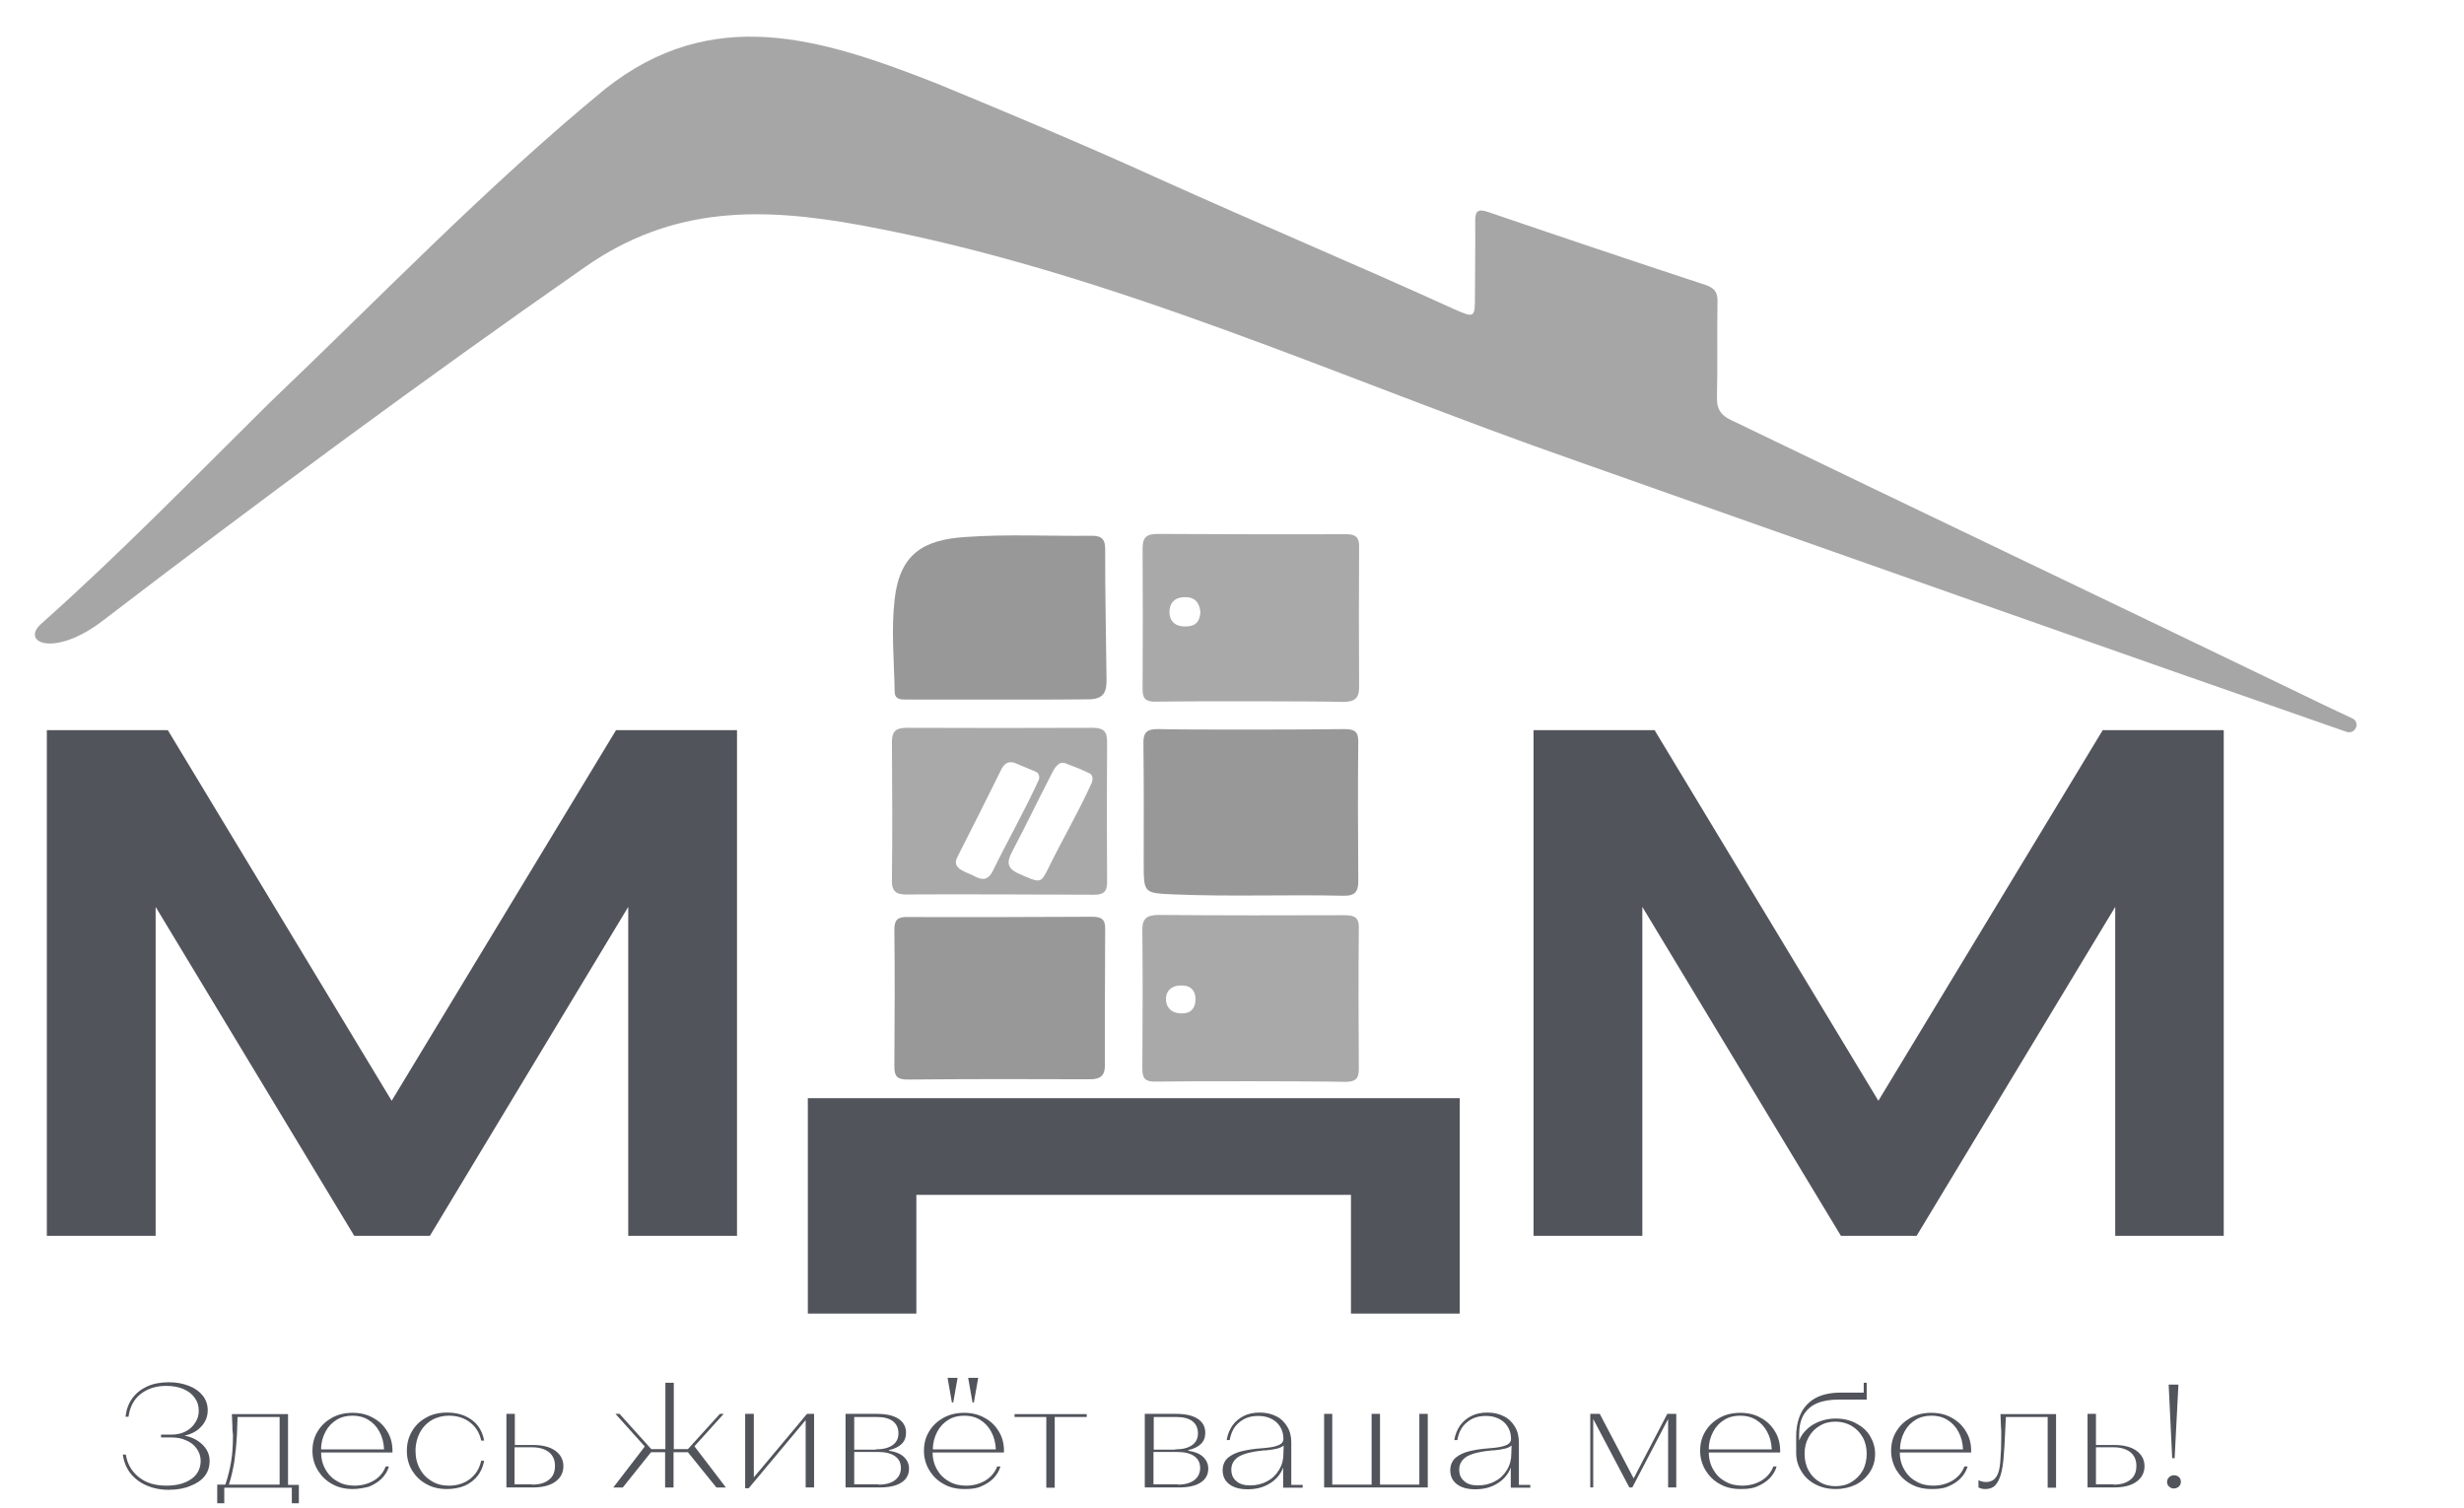 <svg width="116" height="71" viewBox="0 0 116 71" fill="none" xmlns="http://www.w3.org/2000/svg">
<g clip-path="url(#clip0_80_52642)">
<path d="M74.303 21.732C63.128 17.84 52.284 12.764 40.534 10.605C35.872 9.751 31.683 9.677 27.545 12.569C19.843 17.938 12.282 23.526 4.849 29.212C2.55 30.981 0.94 30.249 1.949 29.358C5.691 26.027 9.102 22.513 12.652 18.999C17.863 14.033 22.908 8.774 28.49 4.187C33.535 0.197 38.593 1.771 44.072 3.918C47.584 5.37 51.084 6.834 54.545 8.408C59.168 10.495 63.856 12.459 68.466 14.558C69.412 14.973 69.437 14.961 69.437 13.984C69.437 12.789 69.463 11.581 69.45 10.385C69.45 9.921 69.591 9.824 70.063 9.982C73.46 11.142 76.871 12.288 80.281 13.411C80.728 13.557 80.868 13.777 80.856 14.204C80.83 15.705 80.868 17.218 80.83 18.719C80.817 19.243 81.009 19.548 81.481 19.768C90.626 24.185 99.809 28.553 108.954 32.97C109.542 33.263 110.142 33.531 110.73 33.812C111.151 34.007 110.883 34.605 110.449 34.446C101.981 31.506 84.406 25.307 74.303 21.732Z" fill="#A6A6A6"/>
<path d="M63.294 34.324C63.741 34.324 63.945 34.422 63.945 34.897C63.92 37.094 63.932 39.29 63.945 41.486C63.945 41.962 63.805 42.182 63.243 42.169C60.612 42.108 57.968 42.218 55.337 42.108C53.843 42.047 53.843 42.072 53.843 40.62C53.843 38.753 53.855 36.874 53.83 35.007C53.817 34.458 54.008 34.312 54.558 34.324C55.988 34.361 61.825 34.348 63.294 34.324Z" fill="#989898"/>
<path d="M54.443 33.031C53.983 33.043 53.791 32.933 53.791 32.457C53.804 30.236 53.804 28.028 53.791 25.807C53.791 25.295 53.983 25.136 54.494 25.136C57.457 25.148 60.407 25.161 63.371 25.148C63.805 25.148 63.984 25.283 63.984 25.71C63.971 27.93 63.971 30.139 63.984 32.359C63.984 32.848 63.792 33.043 63.256 33.043C61.761 33.006 55.886 33.006 54.443 33.031ZM56.512 28.797C56.461 28.357 56.244 28.089 55.733 28.113C55.235 28.138 55.043 28.455 55.056 28.846C55.069 29.26 55.35 29.504 55.809 29.492C56.308 29.492 56.499 29.236 56.512 28.797Z" fill="#A9A9A9"/>
<path d="M54.405 50.918C53.919 50.931 53.779 50.772 53.779 50.32C53.792 48.149 53.804 45.977 53.779 43.805C53.766 43.244 53.983 43.073 54.558 43.073C57.47 43.097 60.382 43.097 63.294 43.085C63.779 43.085 63.984 43.195 63.971 43.695C63.946 45.904 63.958 48.124 63.971 50.333C63.971 50.784 63.805 50.931 63.332 50.931C61.851 50.894 55.899 50.894 54.405 50.918ZM55.605 47.709C56.065 47.721 56.269 47.465 56.282 47.075C56.295 46.648 56.065 46.379 55.593 46.392C55.171 46.392 54.89 46.636 54.89 47.026C54.89 47.416 55.133 47.697 55.605 47.709Z" fill="#A9A9A9"/>
<path d="M51.403 43.158C51.812 43.158 52.029 43.244 52.029 43.695C52.016 45.855 52.016 48.002 52.016 50.162C52.016 50.601 51.837 50.809 51.327 50.809C48.453 50.796 45.579 50.796 42.718 50.821C42.233 50.821 42.105 50.662 42.105 50.223C42.118 48.063 42.13 45.916 42.105 43.756C42.105 43.305 42.258 43.158 42.731 43.17C44.2 43.183 49.985 43.17 51.403 43.158Z" fill="#989898"/>
<path d="M42.667 32.933C42.361 32.933 42.118 32.921 42.118 32.531C42.092 31.091 41.952 29.651 42.118 28.211C42.361 26.064 43.484 25.417 45.413 25.283C47.406 25.137 49.411 25.246 51.416 25.222C51.914 25.222 52.029 25.442 52.029 25.856C52.016 27.406 52.093 31.445 52.093 32.006C52.093 32.506 52.016 32.897 51.301 32.921C50.471 32.945 44.11 32.933 42.667 32.933Z" fill="#989898"/>
<path d="M42.706 42.109C42.207 42.121 41.977 41.974 41.99 41.45C42.016 39.278 42.003 37.106 41.99 34.922C41.99 34.41 42.195 34.263 42.706 34.263C45.617 34.275 48.53 34.275 51.442 34.263C51.94 34.263 52.119 34.422 52.119 34.898C52.106 37.118 52.106 39.327 52.119 41.547C52.119 41.974 51.953 42.121 51.518 42.121C50.024 42.109 44.161 42.096 42.706 42.109ZM51.403 36.838C51.467 36.655 51.429 36.472 51.301 36.411C50.867 36.203 50.65 36.118 50.164 35.935C49.82 35.801 49.615 36.215 49.5 36.447C48.874 37.655 48.287 38.888 47.648 40.096C47.406 40.559 47.38 40.864 47.942 41.12C48.989 41.584 48.989 41.596 49.334 40.913C50.024 39.498 50.765 38.253 51.403 36.838ZM48.913 36.691C48.964 36.435 48.836 36.35 48.696 36.301C48.427 36.179 48.146 36.081 47.878 35.959C47.546 35.801 47.316 35.886 47.15 36.203C46.461 37.594 45.771 38.973 45.068 40.352C44.762 40.937 45.566 41.059 45.937 41.279C46.32 41.474 46.55 41.377 46.742 40.998C47.444 39.559 48.261 38.131 48.913 36.691Z" fill="#A9A9A9"/>
<path d="M7.94 70.135C7.544 70.135 7.199 70.062 6.892 69.928C6.586 69.794 6.33 69.599 6.139 69.355C5.947 69.111 5.832 68.818 5.781 68.476H5.922C5.998 68.927 6.203 69.281 6.548 69.55C6.892 69.818 7.314 69.94 7.838 69.94C8.336 69.94 8.719 69.83 9.013 69.623C9.306 69.415 9.447 69.123 9.447 68.769C9.447 68.561 9.383 68.378 9.268 68.208C9.153 68.037 8.987 67.903 8.783 67.817C8.578 67.719 8.348 67.671 8.106 67.671H7.582V67.537H8.08C8.323 67.537 8.54 67.488 8.732 67.39C8.923 67.292 9.076 67.158 9.191 66.975C9.306 66.804 9.357 66.621 9.357 66.414C9.357 66.182 9.294 65.975 9.166 65.804C9.038 65.621 8.859 65.487 8.629 65.389C8.4 65.291 8.131 65.243 7.825 65.243C7.339 65.243 6.931 65.377 6.611 65.633C6.292 65.889 6.113 66.243 6.049 66.695H5.909C5.947 66.365 6.049 66.072 6.228 65.828C6.407 65.584 6.637 65.401 6.931 65.267C7.224 65.133 7.569 65.072 7.953 65.072C8.31 65.072 8.617 65.133 8.898 65.243C9.179 65.352 9.396 65.511 9.549 65.706C9.702 65.901 9.779 66.133 9.779 66.389C9.779 66.682 9.677 66.939 9.485 67.146C9.294 67.366 9.025 67.512 8.681 67.585C9.013 67.646 9.294 67.781 9.523 68C9.753 68.22 9.868 68.476 9.868 68.769C9.868 69.049 9.792 69.293 9.638 69.489C9.485 69.684 9.255 69.843 8.962 69.952C8.681 70.074 8.336 70.135 7.94 70.135Z" fill="#52545C"/>
<path d="M10.226 69.891H10.609C10.724 69.549 10.814 69.196 10.877 68.829C10.941 68.463 10.967 68.049 10.967 67.585C10.967 67.536 10.967 67.487 10.954 67.439C10.954 67.378 10.941 67.329 10.941 67.28C10.941 67.255 10.941 67.231 10.941 67.195C10.941 67.17 10.941 67.146 10.941 67.121L10.916 66.572H13.56V69.903H14.07V70.94H13.738V70.037H10.558V70.94H10.226V69.891ZM13.164 69.891V66.707H11.184L11.158 67.463C11.133 68 11.082 68.451 11.031 68.817C10.967 69.183 10.89 69.549 10.775 69.891H13.164Z" fill="#52545C"/>
<path d="M16.599 70.099C16.242 70.099 15.922 70.025 15.641 69.867C15.348 69.708 15.13 69.488 14.964 69.22C14.798 68.951 14.709 68.634 14.709 68.305C14.709 67.963 14.786 67.658 14.952 67.39C15.118 67.109 15.348 66.902 15.629 66.743C15.922 66.584 16.242 66.511 16.599 66.511C16.957 66.511 17.276 66.584 17.557 66.743C17.851 66.902 18.068 67.109 18.234 67.39C18.4 67.658 18.477 67.963 18.477 68.305C18.477 68.317 18.477 68.329 18.477 68.341C18.477 68.354 18.477 68.366 18.477 68.378H15.118C15.118 68.683 15.194 68.964 15.335 69.196C15.475 69.44 15.667 69.623 15.897 69.745C16.127 69.879 16.395 69.94 16.689 69.94C17.034 69.94 17.34 69.854 17.608 69.696C17.877 69.537 18.055 69.305 18.157 69.037H18.311C18.247 69.257 18.132 69.44 17.966 69.61C17.8 69.769 17.608 69.891 17.366 69.989C17.123 70.05 16.867 70.099 16.599 70.099ZM18.081 68.232C18.068 67.914 17.991 67.634 17.864 67.402C17.736 67.158 17.557 66.975 17.34 66.841C17.123 66.707 16.867 66.645 16.599 66.645C16.318 66.645 16.063 66.707 15.846 66.841C15.629 66.975 15.45 67.158 15.322 67.402C15.194 67.646 15.118 67.914 15.118 68.207V68.232H18.081Z" fill="#52545C"/>
<path d="M21.031 70.099C20.674 70.099 20.354 70.025 20.073 69.867C19.78 69.708 19.562 69.488 19.396 69.22C19.23 68.939 19.154 68.634 19.154 68.305C19.154 67.963 19.23 67.658 19.396 67.377C19.562 67.097 19.78 66.889 20.073 66.731C20.354 66.572 20.686 66.499 21.044 66.499C21.363 66.499 21.632 66.548 21.887 66.658C22.13 66.767 22.334 66.914 22.487 67.109C22.641 67.304 22.743 67.548 22.794 67.817H22.653C22.577 67.451 22.398 67.17 22.13 66.963C21.861 66.755 21.529 66.645 21.134 66.645C20.84 66.645 20.559 66.719 20.329 66.853C20.099 66.987 19.907 67.182 19.767 67.439C19.639 67.683 19.562 67.975 19.562 68.293C19.562 68.61 19.626 68.891 19.767 69.147C19.895 69.391 20.086 69.586 20.329 69.732C20.572 69.879 20.84 69.94 21.134 69.94C21.529 69.94 21.861 69.83 22.13 69.623C22.398 69.415 22.577 69.122 22.653 68.769H22.794C22.743 69.037 22.641 69.281 22.487 69.476C22.334 69.671 22.13 69.83 21.887 69.94C21.619 70.05 21.351 70.099 21.031 70.099Z" fill="#52545C"/>
<path d="M23.841 66.56H24.237V68.024H25.067C25.527 68.024 25.884 68.11 26.14 68.293C26.395 68.476 26.523 68.72 26.523 69.025C26.523 69.33 26.395 69.574 26.14 69.757C25.884 69.94 25.527 70.025 25.067 70.025H23.841V66.56ZM25.054 69.891C25.386 69.891 25.654 69.818 25.846 69.659C26.038 69.513 26.127 69.293 26.127 69.013C26.127 68.732 26.038 68.525 25.846 68.366C25.654 68.219 25.399 68.134 25.054 68.134H24.224V69.879H25.054V69.891Z" fill="#52545C"/>
<path d="M30.355 68.098L28.975 66.56H29.167L30.661 68.22H31.325V65.096H31.721V68.22H32.385L33.892 66.56H34.071L32.692 68.086L34.173 70.026H33.727L32.385 68.366H31.709V70.026H31.312V68.366H30.648L29.32 70.026H28.873L30.355 68.098Z" fill="#52545C"/>
<path d="M35.093 66.56H35.489V69.549L37.993 66.56H38.325V70.025H37.929V66.853L35.247 70.062H35.081V66.56H35.093Z" fill="#52545C"/>
<path d="M39.819 66.56H41.275C41.709 66.56 42.054 66.633 42.297 66.792C42.539 66.951 42.654 67.17 42.654 67.451C42.654 67.658 42.59 67.841 42.45 67.975C42.309 68.11 42.118 68.207 41.85 68.268V68.293C42.156 68.341 42.399 68.439 42.552 68.585C42.705 68.732 42.795 68.915 42.795 69.135C42.795 69.415 42.68 69.635 42.437 69.793C42.194 69.952 41.85 70.025 41.39 70.025H39.806V66.56H39.819ZM41.224 68.232C41.556 68.232 41.824 68.171 42.016 68.036C42.207 67.902 42.297 67.719 42.297 67.475C42.297 67.231 42.207 67.036 42.029 66.902C41.85 66.767 41.594 66.707 41.262 66.707H40.215V68.244H41.224V68.232ZM41.364 69.891C41.696 69.891 41.952 69.818 42.131 69.684C42.309 69.549 42.412 69.354 42.412 69.11C42.412 68.866 42.322 68.683 42.131 68.549C41.939 68.415 41.671 68.354 41.339 68.354H40.215V69.879H41.364V69.891Z" fill="#52545C"/>
<path d="M45.388 70.099C45.03 70.099 44.711 70.025 44.43 69.867C44.136 69.708 43.919 69.489 43.753 69.22C43.587 68.952 43.498 68.635 43.498 68.305C43.498 67.963 43.574 67.658 43.74 67.39C43.906 67.109 44.136 66.902 44.417 66.743C44.711 66.585 45.03 66.511 45.388 66.511C45.745 66.511 46.065 66.585 46.346 66.743C46.639 66.902 46.857 67.109 47.023 67.39C47.189 67.658 47.265 67.963 47.265 68.305C47.265 68.317 47.265 68.329 47.265 68.342C47.265 68.354 47.265 68.366 47.265 68.378H43.906C43.906 68.683 43.983 68.964 44.123 69.196C44.264 69.44 44.456 69.623 44.685 69.745C44.915 69.879 45.184 69.94 45.477 69.94C45.822 69.94 46.129 69.855 46.397 69.696C46.665 69.525 46.844 69.306 46.946 69.037H47.099C47.035 69.257 46.92 69.44 46.755 69.611C46.588 69.769 46.397 69.891 46.154 69.989C45.911 70.087 45.669 70.099 45.388 70.099ZM46.882 68.232C46.869 67.915 46.793 67.634 46.665 67.402C46.537 67.158 46.358 66.975 46.141 66.841C45.924 66.707 45.669 66.646 45.401 66.646C45.12 66.646 44.864 66.707 44.647 66.841C44.43 66.975 44.251 67.158 44.123 67.402C43.996 67.646 43.919 67.915 43.919 68.207V68.232H46.882ZM44.609 64.864H45.081L44.877 66.023H44.813L44.609 64.864ZM45.579 64.864H46.052L45.848 66.023H45.784L45.579 64.864Z" fill="#52545C"/>
<path d="M49.27 66.707H47.763V66.572H51.161V66.707H49.654V70.037H49.258V66.707H49.27Z" fill="#52545C"/>
<path d="M53.907 66.56H55.363C55.797 66.56 56.142 66.633 56.385 66.792C56.627 66.951 56.742 67.17 56.742 67.451C56.742 67.658 56.678 67.841 56.538 67.975C56.397 68.11 56.206 68.207 55.938 68.268V68.293C56.244 68.341 56.487 68.439 56.64 68.585C56.793 68.732 56.883 68.915 56.883 69.135C56.883 69.415 56.768 69.635 56.525 69.793C56.282 69.952 55.938 70.025 55.478 70.025H53.894V66.56H53.907ZM55.325 68.232C55.657 68.232 55.925 68.171 56.116 68.036C56.308 67.902 56.397 67.719 56.397 67.475C56.397 67.231 56.308 67.036 56.129 66.902C55.95 66.767 55.695 66.707 55.363 66.707H54.316V68.244H55.325V68.232ZM55.452 69.891C55.784 69.891 56.04 69.818 56.219 69.684C56.397 69.549 56.5 69.354 56.5 69.11C56.5 68.866 56.41 68.683 56.219 68.549C56.027 68.415 55.759 68.354 55.427 68.354H54.303V69.879H55.452V69.891Z" fill="#52545C"/>
<path d="M58.735 70.111C58.351 70.111 58.071 70.025 57.866 69.867C57.662 69.708 57.56 69.488 57.56 69.22C57.56 68.964 57.649 68.769 57.815 68.622C57.994 68.476 58.211 68.378 58.466 68.317C58.722 68.256 59.016 68.207 59.36 68.183C59.705 68.158 59.974 68.122 60.152 68.049C60.331 67.988 60.42 67.878 60.42 67.744C60.42 67.414 60.306 67.158 60.089 66.951C59.859 66.755 59.578 66.658 59.233 66.658C58.875 66.658 58.581 66.755 58.339 66.963C58.096 67.158 57.956 67.439 57.892 67.792H57.751C57.789 67.524 57.892 67.304 58.019 67.109C58.16 66.914 58.339 66.767 58.556 66.658C58.773 66.548 59.028 66.499 59.309 66.499C59.603 66.499 59.859 66.56 60.076 66.67C60.306 66.78 60.472 66.951 60.599 67.158C60.727 67.365 60.791 67.622 60.791 67.902V69.903H61.327V70.037H60.408V69.086C60.293 69.403 60.076 69.659 59.769 69.842C59.475 70.025 59.13 70.111 58.735 70.111ZM58.85 69.928C59.143 69.928 59.411 69.867 59.654 69.732C59.897 69.61 60.076 69.427 60.216 69.196C60.357 68.964 60.42 68.72 60.42 68.439L60.433 68.049C60.369 68.11 60.267 68.158 60.127 68.195C59.986 68.232 59.807 68.256 59.59 68.28C59.578 68.28 59.565 68.28 59.552 68.28C59.539 68.28 59.526 68.28 59.501 68.28C58.965 68.329 58.581 68.427 58.339 68.561C58.096 68.707 57.968 68.915 57.968 69.183C57.968 69.415 58.045 69.598 58.211 69.732C58.364 69.867 58.581 69.928 58.85 69.928Z" fill="#52545C"/>
<path d="M62.324 66.56H62.72V69.891H64.572V66.56H64.968V69.891H66.82V66.56H67.216V70.025H62.337V66.56H62.324Z" fill="#52545C"/>
<path d="M69.45 70.111C69.067 70.111 68.786 70.025 68.582 69.867C68.378 69.708 68.275 69.488 68.275 69.22C68.275 68.964 68.365 68.769 68.531 68.622C68.71 68.476 68.927 68.378 69.182 68.317C69.438 68.256 69.731 68.207 70.076 68.183C70.421 68.158 70.689 68.122 70.868 68.049C71.047 67.988 71.136 67.878 71.136 67.744C71.136 67.414 71.021 67.158 70.804 66.951C70.574 66.755 70.293 66.658 69.948 66.658C69.591 66.658 69.297 66.755 69.055 66.963C68.812 67.158 68.671 67.439 68.608 67.792H68.467C68.505 67.524 68.608 67.304 68.735 67.109C68.876 66.914 69.055 66.767 69.272 66.658C69.489 66.548 69.744 66.499 70.025 66.499C70.319 66.499 70.574 66.56 70.791 66.67C71.021 66.78 71.187 66.951 71.315 67.158C71.443 67.365 71.507 67.622 71.507 67.902V69.903H72.043V70.037H71.124V69.086C71.009 69.403 70.791 69.659 70.485 69.842C70.191 70.025 69.846 70.111 69.45 70.111ZM69.578 69.928C69.872 69.928 70.14 69.867 70.383 69.732C70.626 69.61 70.804 69.427 70.945 69.196C71.085 68.964 71.149 68.72 71.149 68.439L71.162 68.049C71.098 68.11 70.996 68.158 70.855 68.195C70.715 68.232 70.536 68.256 70.319 68.28C70.306 68.28 70.293 68.28 70.281 68.28C70.268 68.28 70.255 68.28 70.23 68.28C69.693 68.329 69.31 68.427 69.067 68.561C68.825 68.707 68.697 68.915 68.697 69.183C68.697 69.415 68.773 69.598 68.939 69.732C69.08 69.867 69.297 69.928 69.578 69.928Z" fill="#52545C"/>
<path d="M74.853 66.56H75.313L76.909 69.598L78.493 66.56H78.915V70.025H78.531V66.804L76.846 70.025H76.705L75.006 66.804V70.025H74.866V66.56H74.853Z" fill="#52545C"/>
<path d="M81.929 70.099C81.571 70.099 81.252 70.025 80.971 69.867C80.677 69.708 80.46 69.488 80.294 69.22C80.128 68.939 80.039 68.634 80.039 68.305C80.039 67.963 80.115 67.658 80.281 67.39C80.447 67.109 80.677 66.902 80.958 66.743C81.252 66.584 81.571 66.511 81.929 66.511C82.287 66.511 82.606 66.584 82.887 66.743C83.18 66.902 83.398 67.109 83.564 67.39C83.73 67.658 83.806 67.963 83.806 68.305C83.806 68.317 83.806 68.329 83.806 68.341C83.806 68.354 83.806 68.366 83.806 68.378H80.447C80.447 68.683 80.524 68.964 80.664 69.196C80.805 69.44 80.996 69.623 81.226 69.745C81.456 69.879 81.725 69.94 82.018 69.94C82.363 69.94 82.67 69.854 82.938 69.696C83.206 69.525 83.385 69.305 83.487 69.037H83.64C83.576 69.257 83.462 69.44 83.296 69.61C83.129 69.769 82.938 69.891 82.695 69.989C82.453 70.086 82.197 70.099 81.929 70.099ZM83.41 68.232C83.398 67.914 83.321 67.634 83.193 67.402C83.066 67.158 82.887 66.975 82.67 66.841C82.453 66.707 82.197 66.645 81.929 66.645C81.648 66.645 81.392 66.707 81.175 66.841C80.958 66.975 80.779 67.158 80.652 67.402C80.524 67.646 80.447 67.914 80.447 68.207V68.232H83.41Z" fill="#52545C"/>
<path d="M86.424 70.099C86.067 70.099 85.747 70.026 85.466 69.879C85.185 69.733 84.956 69.525 84.802 69.257C84.636 68.989 84.56 68.708 84.56 68.391V67.561C84.572 67.122 84.662 66.756 84.828 66.451C84.994 66.158 85.237 65.926 85.543 65.779C85.85 65.633 86.22 65.56 86.641 65.56H87.74V65.096H87.88V65.889H86.539C86.13 65.889 85.799 65.95 85.517 66.072C85.249 66.194 85.045 66.377 84.904 66.621C84.764 66.865 84.7 67.17 84.7 67.524V67.817C84.777 67.61 84.904 67.439 85.07 67.28C85.237 67.122 85.441 67 85.671 66.914C85.901 66.829 86.143 66.78 86.412 66.78C86.769 66.78 87.088 66.853 87.369 67C87.65 67.146 87.88 67.341 88.034 67.597C88.187 67.854 88.276 68.134 88.276 68.439C88.276 68.757 88.2 69.037 88.034 69.293C87.868 69.55 87.65 69.745 87.369 69.891C87.088 70.026 86.769 70.099 86.424 70.099ZM86.412 69.965C86.692 69.965 86.948 69.904 87.165 69.769C87.382 69.635 87.561 69.464 87.689 69.233C87.817 69.001 87.88 68.732 87.88 68.439C87.88 68.147 87.817 67.878 87.689 67.659C87.561 67.427 87.382 67.256 87.165 67.122C86.948 67 86.692 66.926 86.412 66.926C86.13 66.926 85.888 66.987 85.671 67.122C85.454 67.244 85.275 67.427 85.147 67.659C85.019 67.89 84.956 68.147 84.956 68.439C84.956 68.732 85.019 69.001 85.147 69.233C85.275 69.464 85.454 69.647 85.671 69.769C85.888 69.904 86.143 69.965 86.412 69.965Z" fill="#52545C"/>
<path d="M90.921 70.099C90.563 70.099 90.244 70.025 89.963 69.867C89.669 69.708 89.452 69.488 89.286 69.22C89.12 68.939 89.03 68.634 89.03 68.305C89.03 67.963 89.107 67.658 89.273 67.39C89.439 67.109 89.669 66.902 89.95 66.743C90.244 66.584 90.563 66.511 90.921 66.511C91.278 66.511 91.597 66.584 91.879 66.743C92.172 66.902 92.389 67.109 92.555 67.39C92.721 67.658 92.798 67.963 92.798 68.305C92.798 68.317 92.798 68.329 92.798 68.341C92.798 68.354 92.798 68.366 92.798 68.378H89.439C89.439 68.683 89.516 68.964 89.656 69.196C89.797 69.44 89.988 69.623 90.218 69.745C90.448 69.879 90.716 69.94 91.01 69.94C91.355 69.94 91.661 69.854 91.93 69.696C92.198 69.525 92.377 69.305 92.479 69.037H92.632C92.568 69.257 92.453 69.44 92.287 69.61C92.121 69.769 91.93 69.891 91.687 69.989C91.444 70.086 91.201 70.099 90.921 70.099ZM92.415 68.232C92.402 67.914 92.326 67.634 92.198 67.402C92.07 67.158 91.891 66.975 91.674 66.841C91.457 66.707 91.201 66.645 90.933 66.645C90.652 66.645 90.397 66.707 90.18 66.841C89.963 66.975 89.784 67.158 89.656 67.402C89.528 67.646 89.452 67.914 89.452 68.207V68.232H92.415Z" fill="#52545C"/>
<path d="M93.487 70.099C93.424 70.099 93.373 70.099 93.309 70.086C93.257 70.074 93.194 70.05 93.143 70.025V69.684C93.194 69.708 93.257 69.733 93.309 69.745C93.373 69.757 93.424 69.769 93.487 69.769C93.641 69.769 93.756 69.733 93.858 69.659C93.947 69.586 94.024 69.476 94.075 69.33C94.126 69.183 94.164 68.976 94.177 68.683C94.203 68.39 94.215 68.049 94.215 67.646C94.215 67.573 94.215 67.487 94.215 67.414C94.215 67.341 94.215 67.268 94.203 67.195L94.177 66.572H96.795V70.037H96.4V66.707H94.433L94.407 67.231C94.382 67.829 94.356 68.317 94.318 68.72C94.279 69.11 94.215 69.391 94.139 69.574C94.062 69.769 93.973 69.903 93.858 69.989C93.768 70.05 93.641 70.099 93.487 70.099Z" fill="#52545C"/>
<path d="M98.277 66.56H98.673V68.024H99.503C99.963 68.024 100.32 68.11 100.576 68.293C100.831 68.476 100.959 68.72 100.959 69.025C100.959 69.33 100.831 69.574 100.576 69.757C100.32 69.94 99.963 70.025 99.503 70.025H98.277V66.56ZM99.503 69.891C99.835 69.891 100.103 69.818 100.295 69.659C100.486 69.513 100.576 69.293 100.576 69.013C100.576 68.732 100.486 68.525 100.295 68.366C100.103 68.219 99.848 68.134 99.503 68.134H98.673V69.879H99.503V69.891Z" fill="#52545C"/>
<path d="M102.339 70.074C102.249 70.074 102.173 70.038 102.109 69.977C102.045 69.916 102.02 69.843 102.02 69.757C102.02 69.672 102.058 69.599 102.122 69.538C102.186 69.477 102.262 69.452 102.352 69.452C102.441 69.452 102.518 69.477 102.582 69.538C102.645 69.599 102.671 69.672 102.671 69.757C102.671 69.843 102.645 69.916 102.582 69.977C102.518 70.038 102.428 70.074 102.339 70.074ZM102.096 65.182H102.556L102.377 68.647H102.262L102.096 65.182Z" fill="#52545C"/>
<path d="M18.439 51.821L7.901 34.373H2.205V58.178H7.327V42.694L16.676 58.178H20.239L29.576 42.694V58.178H34.697V34.373H29.001L18.439 51.821Z" fill="#52545C"/>
<path d="M98.992 34.373L88.43 51.821L77.931 34.434L77.905 34.373H72.196V58.178H77.318V42.694L86.629 58.117L86.667 58.178H90.231L99.58 42.694V58.178H104.689V34.373H98.992Z" fill="#52545C"/>
<path d="M38.031 61.839H43.14V56.25H63.601V61.839H68.722V51.699H38.031V61.839Z" fill="#52545C"/>
</g>
<defs>
<clipPath id="clip0_80_52642">
<rect width="114.119" height="70" fill="white" transform="translate(0.94 0.77)"/>
</clipPath>
</defs>
</svg>
